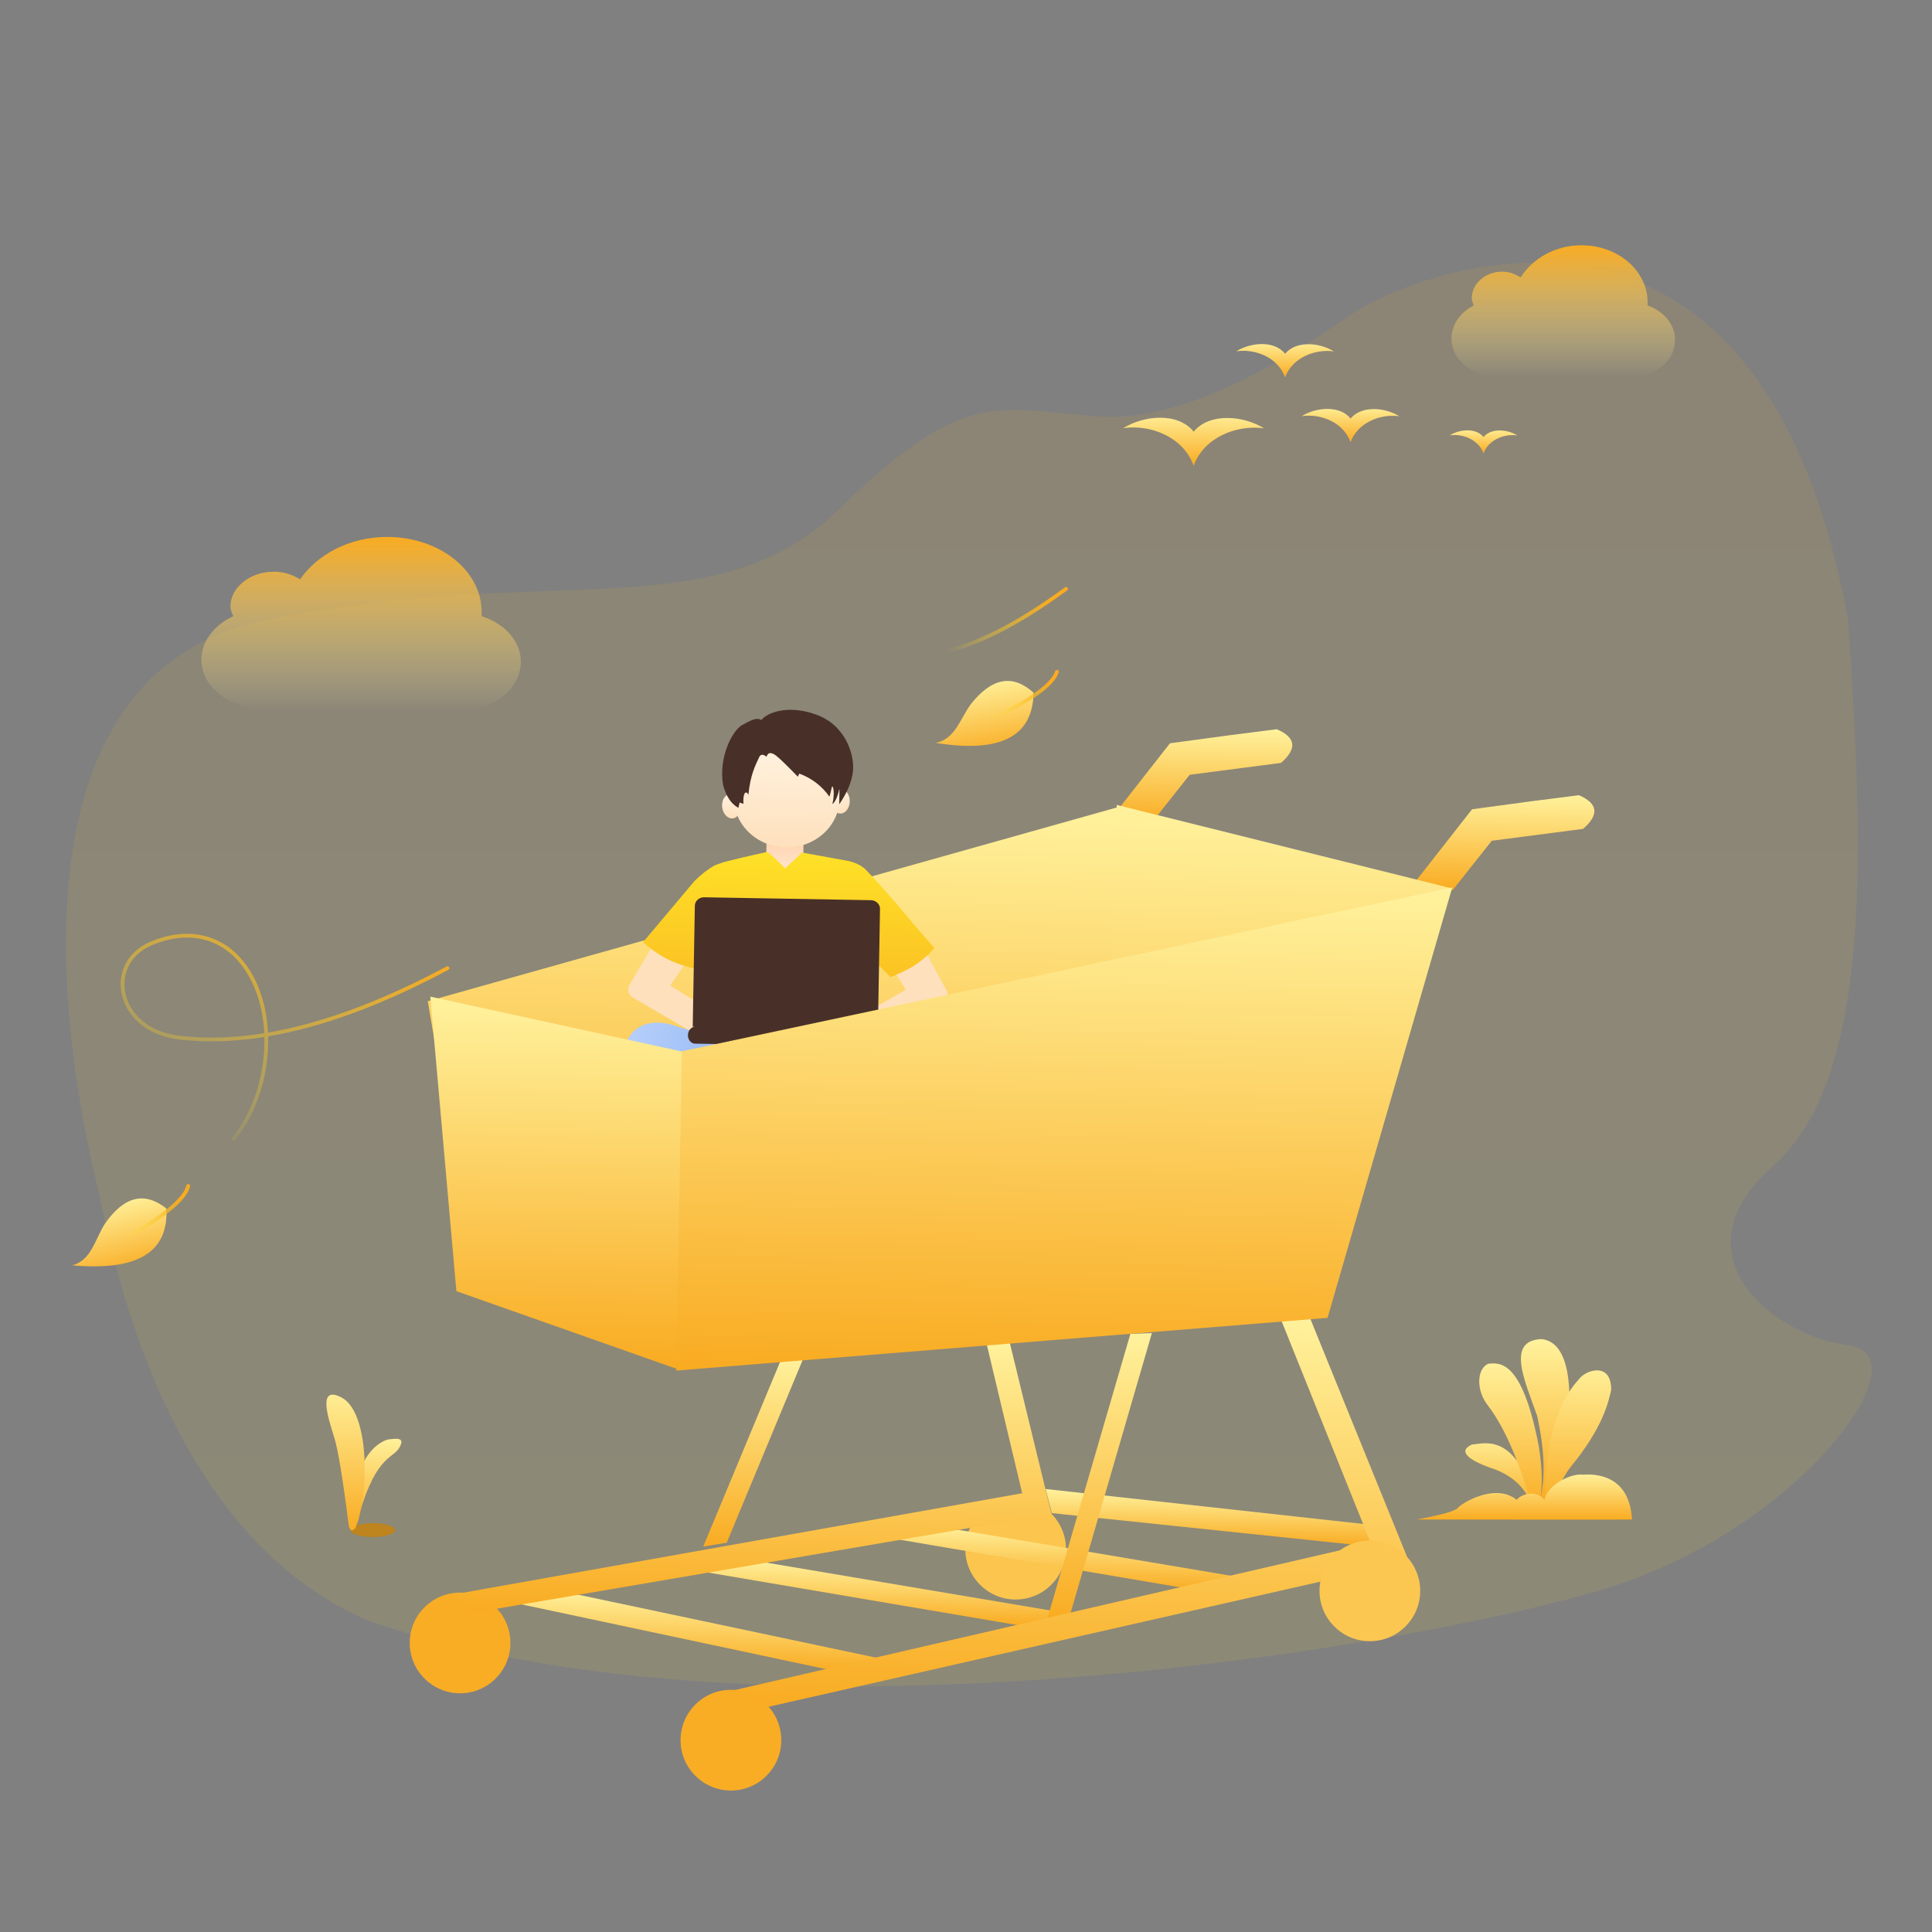 <svg xmlns:xlink="http://www.w3.org/1999/xlink" xmlns="http://www.w3.org/2000/svg" version="1.1" viewBox="0 0 1024 1024" height="1024px" width="1024px">
    <rect x="0" y="0" width="1024" height="1024" fill="#808080" stroke="none"/>
    <title>购物车空空如也</title>
    <defs>
        <linearGradient id="linearGradient-1" y2="100%" x2="50%" y1="0%" x1="50%">
            <stop offset="0%" stop-color="#F9AB21"></stop>
            <stop offset="100%" stop-color="#FEE127"></stop>
        </linearGradient>
        <linearGradient id="linearGradient-2" y2="100%" x2="50%" y1="0%" x1="50%">
            <stop offset="0%" stop-color="#F9AB21"></stop>
            <stop offset="100%" stop-opacity="0" stop-color="#FFF29D"></stop>
        </linearGradient>
        <linearGradient id="linearGradient-3" y2="100%" x2="50%" y1="0%" x1="50%">
            <stop offset="0%" stop-color="#F9AB21"></stop>
            <stop offset="100%" stop-opacity="0" stop-color="#FFF29D"></stop>
        </linearGradient>
        <linearGradient id="linearGradient-4" y2="100%" x2="50%" y1="0%" x1="50%">
            <stop offset="0%" stop-color="#FFF29D"></stop>
            <stop offset="100%" stop-color="#F9AB21"></stop>
        </linearGradient>
        <linearGradient id="linearGradient-5" y2="100%" x2="50%" y1="0%" x1="50%">
            <stop offset="0%" stop-color="#FFF29D"></stop>
            <stop offset="100%" stop-color="#F9AB21"></stop>
        </linearGradient>
        <linearGradient id="linearGradient-6" y2="100%" x2="50%" y1="0%" x1="50%">
            <stop offset="0%" stop-color="#FFF29D"></stop>
            <stop offset="100%" stop-color="#F9AB21"></stop>
        </linearGradient>
        <linearGradient id="linearGradient-7" y2="100%" x2="50%" y1="0%" x1="50%">
            <stop offset="0%" stop-color="#FFF29D"></stop>
            <stop offset="100%" stop-color="#F9AB21"></stop>
        </linearGradient>
        <linearGradient id="linearGradient-8" y2="100%" x2="50%" y1="0%" x1="50%">
            <stop offset="0%" stop-color="#FFF29D"></stop>
            <stop offset="100%" stop-color="#F9AB21"></stop>
        </linearGradient>
        <linearGradient id="linearGradient-9" y2="100%" x2="50%" y1="0%" x1="50%">
            <stop offset="0%" stop-color="#FFF29D"></stop>
            <stop offset="100%" stop-color="#F9AB21"></stop>
        </linearGradient>
        <linearGradient id="linearGradient-10" y2="100%" x2="50%" y1="0%" x1="50%">
            <stop offset="0%" stop-color="#FFF29D"></stop>
            <stop offset="100%" stop-color="#F9AB21"></stop>
        </linearGradient>
        <linearGradient id="linearGradient-11" y2="100%" x2="50%" y1="0%" x1="50%">
            <stop offset="0%" stop-color="#FFF29D"></stop>
            <stop offset="100%" stop-color="#F9AB21"></stop>
        </linearGradient>
        <linearGradient id="linearGradient-12" y2="100%" x2="50%" y1="0%" x1="50%">
            <stop offset="0%" stop-color="#FFF29D"></stop>
            <stop offset="100%" stop-color="#F9AB21"></stop>
        </linearGradient>
        <linearGradient id="linearGradient-13" y2="100%" x2="50%" y1="0%" x1="50%">
            <stop offset="0%" stop-color="#FFF29D"></stop>
            <stop offset="100%" stop-color="#F9AB21"></stop>
        </linearGradient>
        <linearGradient id="linearGradient-14" y2="100%" x2="50%" y1="0%" x1="50%">
            <stop offset="0%" stop-color="#FFF29D"></stop>
            <stop offset="100%" stop-color="#F9AB21"></stop>
        </linearGradient>
        <linearGradient id="linearGradient-15" y2="100%" x2="50%" y1="0%" x1="50%">
            <stop offset="0%" stop-color="#FFF29D"></stop>
            <stop offset="100%" stop-color="#F9AB21"></stop>
        </linearGradient>
        <linearGradient id="linearGradient-16" y2="100%" x2="50%" y1="0%" x1="50%">
            <stop offset="0%" stop-color="#FFF29D"></stop>
            <stop offset="100%" stop-color="#F9AB21"></stop>
        </linearGradient>
        <linearGradient id="linearGradient-17" y2="100%" x2="50%" y1="0%" x1="50%">
            <stop offset="0%" stop-color="#FFF29D"></stop>
            <stop offset="100%" stop-color="#F9AB21"></stop>
        </linearGradient>
        <linearGradient id="linearGradient-18" y2="100%" x2="50%" y1="0%" x1="50%">
            <stop offset="0%" stop-color="#FFF29D"></stop>
            <stop offset="100%" stop-color="#F9AB21"></stop>
        </linearGradient>
        <linearGradient id="linearGradient-19" y2="100%" x2="50%" y1="0%" x1="50%">
            <stop offset="0%" stop-color="#FFF29D"></stop>
            <stop offset="100%" stop-color="#F9AB21"></stop>
        </linearGradient>
        <linearGradient id="linearGradient-20" y2="100%" x2="50%" y1="0%" x1="50%">
            <stop offset="0%" stop-color="#FFF29D"></stop>
            <stop offset="100%" stop-color="#F9AB21"></stop>
        </linearGradient>
        <linearGradient id="linearGradient-21" y2="100%" x2="50%" y1="0%" x1="50%">
            <stop offset="0%" stop-color="#FFF29D"></stop>
            <stop offset="100%" stop-color="#F9AB21"></stop>
        </linearGradient>
        <linearGradient id="linearGradient-22" y2="100%" x2="50%" y1="-19.004%" x1="50%">
            <stop offset="0%" stop-color="#FFCDA5"></stop>
            <stop offset="100%" stop-color="#FFE8D1"></stop>
        </linearGradient>
        <linearGradient id="linearGradient-23" y2="100%" x2="50%" y1="0%" x1="50%">
            <stop offset="0%" stop-color="#FFF2DF"></stop>
            <stop offset="100%" stop-color="#FEE0BC"></stop>
        </linearGradient>
        <linearGradient id="linearGradient-24" y2="100%" x2="63.642%" y1="23.446%" x1="21.875%">
            <stop offset="0%" stop-color="#FFF2DF"></stop>
            <stop offset="100%" stop-color="#FEE0BC"></stop>
        </linearGradient>
        <linearGradient id="linearGradient-25" y2="100%" x2="50%" y1="0%" x1="50%">
            <stop offset="0%" stop-color="#FFF2DF"></stop>
            <stop offset="100%" stop-color="#FEE0BC"></stop>
        </linearGradient>
        <linearGradient id="linearGradient-26" y2="100%" x2="50%" y1="0%" x1="50%">
            <stop offset="0%" stop-color="#FEE127"></stop>
            <stop offset="100%" stop-color="#F9AB21"></stop>
        </linearGradient>
        <linearGradient id="linearGradient-27" y2="55.556%" x2="100%" y1="44.444%" x1="-7.15%">
            <stop offset="0%" stop-color="#BFD4FA"></stop>
            <stop offset="100%" stop-color="#5792F0"></stop>
        </linearGradient>
        <linearGradient id="linearGradient-28" y2="100%" x2="50%" y1="0%" x1="50%">
            <stop offset="0%" stop-color="#FFF2DF"></stop>
            <stop offset="100%" stop-color="#FEE0BC"></stop>
        </linearGradient>
        <linearGradient id="linearGradient-29" y2="100%" x2="50%" y1="0%" x1="50%">
            <stop offset="0%" stop-color="#FFF29D"></stop>
            <stop offset="100%" stop-color="#F9AB21"></stop>
        </linearGradient>
        <linearGradient id="linearGradient-30" y2="100%" x2="50%" y1="0%" x1="50%">
            <stop offset="0%" stop-color="#FFF29D"></stop>
            <stop offset="100%" stop-color="#F9AB21"></stop>
        </linearGradient>
        <linearGradient id="linearGradient-31" y2="100%" x2="50%" y1="0%" x1="50%">
            <stop offset="0%" stop-color="#FFF29D"></stop>
            <stop offset="100%" stop-color="#F9AB21"></stop>
        </linearGradient>
        <linearGradient id="linearGradient-32" y2="85.058%" x2="0%" y1="38.458%" x1="89.443%">
            <stop offset="0%" stop-color="#F9AB21"></stop>
            <stop offset="100%" stop-opacity="0" stop-color="#FEE127"></stop>
        </linearGradient>
        <linearGradient id="linearGradient-33" y2="100%" x2="50%" y1="0%" x1="50%">
            <stop offset="0%" stop-color="#FFF29D"></stop>
            <stop offset="100%" stop-color="#F9AB21"></stop>
        </linearGradient>
        <linearGradient id="linearGradient-34" y2="66.305%" x2="0%" y1="44.632%" x1="89.443%">
            <stop offset="0%" stop-color="#F9AB21"></stop>
            <stop offset="100%" stop-opacity="0" stop-color="#FEE127"></stop>
        </linearGradient>
        <linearGradient id="linearGradient-35" y2="55.441%" x2="0%" y1="48.209%" x1="89.443%">
            <stop offset="0%" stop-color="#F9AB21"></stop>
            <stop offset="100%" stop-opacity="0" stop-color="#FEE127"></stop>
        </linearGradient>
        <linearGradient id="linearGradient-36" y2="100%" x2="50%" y1="0%" x1="50%">
            <stop offset="0%" stop-color="#FFF29D"></stop>
            <stop offset="100%" stop-color="#F9AB21"></stop>
        </linearGradient>
        <linearGradient id="linearGradient-37" y2="100%" x2="50%" y1="0%" x1="50%">
            <stop offset="0%" stop-color="#FFF29D"></stop>
            <stop offset="100%" stop-color="#F9AB21"></stop>
        </linearGradient>
        <linearGradient id="linearGradient-38" y2="100%" x2="50%" y1="0%" x1="50%">
            <stop offset="0%" stop-color="#FFF29D"></stop>
            <stop offset="100%" stop-color="#F9AB21"></stop>
        </linearGradient>
    </defs>
    <g fill-rule="evenodd" fill="none" stroke-width="1" stroke="none" id="购物车空空如也">
        <rect height="1024" width="1024" y="0" x="0" id="矩形"></rect>
        <g transform="translate(32, 130)" id="编组-2">
            <path opacity="0.1" fill="url(#linearGradient-1)" id="路径-58" d="M18.687,494.922 C10.527,459.729 -42.585,230.542 107.587,199.03 C257.76,167.518 346.476,204.22 412.461,140.054 C478.445,75.887 494.9,86.419 549.097,90.663 C603.294,94.907 666.108,48.589 687.215,34.676 C708.321,20.763 898.891,-68.751 947.613,199.03 C955.313,314.802 961.712,440.402 907.802,487.979 C853.891,535.555 908.786,578.275 947.613,583.022 C986.439,587.769 929.461,669.061 839.785,704.553 C780.16,731.302 394.481,807.998 163.518,729.159 C51.99,681.396 26.846,530.115 18.687,494.922 Z"></path>
            <path fill="url(#linearGradient-2)" id="路径" d="M855.791,50.268 C855.791,61.196 845.558,69.938 832.632,69.938 L761,69.938 C748.074,69.064 737.302,60.759 737.302,49.394 C737.302,41.963 742.15,35.406 749.151,31.909 C748.613,30.598 748.074,29.287 748.074,27.975 C748.074,20.544 755.076,13.988 764.232,13.988 C768.002,13.988 771.233,15.299 773.926,17.047 C780.389,6.994 792.238,0 806.241,0 C825.63,0 841.249,13.551 841.249,30.161 L841.249,31.909 C849.867,34.969 855.791,41.963 855.791,50.268 Z"></path>
            <path fill="url(#linearGradient-3)" id="路径" d="M244.055,220.742 C244.055,235.121 229.431,246.624 210.959,246.624 L108.595,246.624 C90.124,245.474 74.731,234.546 74.731,219.592 C74.731,209.814 81.658,201.187 91.663,196.586 C90.893,194.86 90.124,193.135 90.124,191.41 C90.124,181.632 100.129,173.005 113.213,173.005 C118.601,173.005 123.219,174.73 127.067,177.031 C136.303,163.802 153.235,154.6 173.246,154.6 C200.954,154.6 223.274,172.43 223.274,194.285 L223.274,196.586 C235.588,200.612 244.055,209.814 244.055,220.742 Z"></path>
            <g transform="translate(718.898, 579.75)" id="草">
                <path fill="url(#linearGradient-4)" id="路径-43" d="M61.995,92.024 C59.632,81.036 52.73,73.355 41.289,68.981 C28.223,64.692 21.065,59.593 29.241,55.896 C36.145,55.336 50.868,49.845 61.995,82.644 C62.77,85.823 62.77,88.949 61.995,92.024 Z"></path>
                <path fill="url(#linearGradient-5)" id="路径-44" d="M62.017,92.024 C54.943,66.191 46.908,47.331 37.911,35.443 C31.305,27.32 31.768,15.696 37.911,13.068 C44.2,12.384 55.789,11.326 64.516,55.846 C65.067,58.908 68.142,76.823 64.516,88.385 C63.979,89.972 63.146,91.185 62.017,92.024 Z"></path>
                <path fill="url(#linearGradient-6)" id="路径-45" d="M65.071,85.941 C68.335,74.387 67.92,59.312 63.828,40.715 C57.567,22.687 46.882,0.511 66.358,0 C74.26,1.03 83.801,8.969 80.196,48.537 C77.999,64.503 74.178,73.935 70.168,85.941 C68.769,86.689 67.07,86.689 65.071,85.941 Z"></path>
                <path fill="url(#linearGradient-7)" id="路径-46" d="M68.259,92.024 C67.015,59.095 72.957,35.464 86.085,21.129 C89.63,16.339 103.118,11.853 103.067,26.868 C101.659,33.325 98.646,47.109 81.272,68.139 C75.548,75.729 71.787,86.821 71.75,89.421 C71.726,91.155 70.562,92.023 68.259,92.024 Z"></path>
                <path fill="url(#linearGradient-8)" id="路径-47" d="M0,95.618 C13.184,93.195 20.455,91.138 21.812,89.447 C23.848,86.911 41.788,76.021 52.975,85.194 C55.41,82.108 63.22,79.707 67.69,85.194 C69.734,76.532 82.491,70.984 88.039,71.883 C94.287,71.401 112.731,71.601 114.11,95.618 C109.077,95.734 71.041,95.734 0,95.618 Z"></path>
            </g>
            <g transform="translate(140.988, 609.198)" id="草">
                <ellipse ry="3.681" rx="11.779" cy="71.779" cx="24.662" fill="#BE841D" id="椭圆形"></ellipse>
                <path fill="url(#linearGradient-9)" id="路径-42" d="M12.156,70.337 C13.76,43.551 20.48,28.048 32.315,23.827 C36.975,23.205 42.168,22.269 38.547,28.308 C34.926,34.347 25.229,31.997 15.533,70.321 C14.656,71.96 13.53,71.965 12.156,70.337 Z"></path>
                <path fill="url(#linearGradient-10)" id="路径-41" d="M11.935,70.001 C8.786,44.983 6.209,29.25 4.203,22.801 C1.195,13.128 -5.211,-5.488 8.121,1.555 C21.452,8.598 23.028,44.725 16.866,66.711 C14.95,72.274 13.307,73.371 11.935,70.001 Z"></path>
            </g>
            <g transform="translate(498.855, 534.838) rotate(1) translate(-498.855, -534.838) translate(188.797, 248.2)" id="购物车">
                <circle r="26.687" cy="442.745" cx="320.251" fill-rule="nonzero" fill="#FBC54E" id="椭圆形备份-3"></circle>
                <circle r="26.687" cy="497.57" cx="26.687" fill-rule="nonzero" fill="#F9AD25" id="椭圆形备份-4"></circle>
                <polygon points="150.419 456.911 325.666 483.532 351.031 476.686 176.412 450.404" fill="url(#linearGradient-11)" id="路径-36"></polygon>
                <polygon points="245.788 436.839 421.035 463.46 446.4 456.614 271.781 430.332" fill="url(#linearGradient-11)" id="路径-36备份-3"></polygon>
                <polygon points="51.402 475.114 226.649 509.19 252.014 502.442 77.394 468.7" fill="url(#linearGradient-12)" id="路径-36备份-2"></polygon>
                <polygon points="339.06 423.311 510.436 438.188 505.943 426.328 335.59 410.581" fill="url(#linearGradient-13)" id="路径-36备份"></polygon>
                <polygon points="194.146 344.469 154.65 444.258 167.069 441.987 206.184 343.032" fill="url(#linearGradient-14)" id="路径-30"></polygon>
                <polygon points="379.052 327.587 337.07 481.55 349.247 478.609 390.444 326.95" fill="url(#linearGradient-15)" id="路径-27"></polygon>
                <polygon points="302.949 334.18 323.199 413.04 22.361 471.989 35.372 481.065 338.923 423.775 314.852 331.987" fill="url(#linearGradient-16)" id="路径-31"></polygon>
                <polygon points="458.648 318.445 508.404 436.287 166.23 521.606 186.108 529.689 528.804 445.651 473.536 316.194" fill="url(#linearGradient-17)" id="路径-32"></polygon>
                <circle r="26.687" cy="546.59" cx="171.122" fill-rule="nonzero" fill="#F9AD25" id="椭圆形备份-5"></circle>
                <circle r="26.687" cy="461.551" cx="508.337" fill-rule="nonzero" fill="#FBC751" id="椭圆形备份-2"></circle>
                <path fill="url(#linearGradient-18)" id="路径-37" d="M545.7,89.503 L566.012,62.924 L614.294,55.78 C622.823,48.093 621.978,42.157 611.759,37.969 C597.509,39.965 578.683,42.776 555.281,46.404 L526.25,84.822 L545.7,89.503 Z"></path>
                <path fill="url(#linearGradient-18)" id="路径-37备份-2" d="M384.993,57.334 L405.304,30.755 L453.586,23.611 C462.116,15.924 461.271,9.987 451.051,5.8 C436.801,7.795 417.975,10.607 394.574,14.235 L365.543,52.653 L384.993,57.334 Z"></path>
                <polygon points="3.636 157.786 368.051 48.428 367.935 246.468 31.512 306.094" fill="url(#linearGradient-19)" id="路径-34"></polygon>
                <g transform="translate(99.915, 0)" id="人物">
                    <ellipse ry="30.037" rx="93.864" cy="219.838" cx="93.864" fill="#FEE3B1" id="椭圆形"></ellipse>
                    <g transform="translate(174.845, 186.096)" id="草">
                        <ellipse ry="2.761" rx="7.362" cy="45.092" cx="14.724" fill="#BE841D" id="椭圆形"></ellipse>
                        <path fill="url(#linearGradient-20)" id="路径-42" d="M7.362,45.222 C8.431,27.828 12.912,17.761 20.802,15.02 C23.909,14.616 27.372,14.009 24.957,17.93 C22.543,21.852 16.078,20.326 9.614,45.211 C9.029,46.275 8.278,46.279 7.362,45.222 Z"></path>
                        <path fill="url(#linearGradient-21)" id="路径-41" d="M7.565,44.792 C5.569,28.783 3.935,18.716 2.664,14.59 C0.757,8.4 -3.303,-3.512 5.147,0.995 C13.597,5.501 14.596,28.618 10.69,42.686 C9.476,46.246 8.435,46.948 7.565,44.792 Z"></path>
                    </g>
                    <path fill="#FEE0BC" id="胳膊-path" d="M22.38,126.216 L10.69,146.843 C10.69,146.843 9.589,148.705 9.884,150.483 C10.195,152.343 11.898,153.718 11.898,153.718 L46.718,173.214 L46.96,156.145 L32.049,147.247 L42.932,130.665 L22.38,126.216 Z"></path>
                    <path fill="#FEE0BC" id="胳膊-path" d="M166.615,126.216 L178.288,146.843 C178.288,146.843 179.385,148.705 179.089,150.483 C178.783,152.343 177.08,153.718 177.08,153.718 L142.414,174.135 L142.066,156.145 L156.955,147.247 L146.089,130.665 L166.615,126.216 Z"></path>
                    <g transform="translate(57.055, 0)" id="脑袋">
                        <rect height="19.632" width="19.632" y="67.692" x="24.694" fill="url(#linearGradient-22)" id="矩形"></rect>
                        <g id="编组">
                            <ellipse ry="26.205" rx="28.012" cy="46.759" cx="35.015" fill="url(#linearGradient-23)" id="椭圆形"></ellipse>
                            <ellipse ry="6.506" rx="4.88" cy="48.024" cx="63.569" fill="url(#linearGradient-24)" id="椭圆形"></ellipse>
                            <ellipse ry="6.506" rx="4.88" cy="51.639" cx="5.738" transform="translate(5.738, 51.639) rotate(-8) translate(-5.738, -51.639)" fill="url(#linearGradient-25)" id="椭圆形备份"></ellipse>
                            <path fill="#483029" id="路径-67" d="M9.5,52.454 C5.626,50.494 2.828,46.414 1.106,40.213 C-1.518,25.364 5.769,11.387 10.643,8.583 C15.516,5.779 18.305,4.228 20.883,5.686 C22.968,2.546 33.528,-3.207 49.768,2.273 C66.009,7.752 70.729,24.035 69.834,32.288 C69.238,37.79 66.919,43.577 62.879,49.648 L62.879,41.409 C61.949,45.681 60.75,48.428 59.28,49.648 C59.931,46.429 60.138,42.494 59.415,40.695 C58.691,38.897 58.65,42.797 57.62,45.663 C53.5,40.059 48.106,36.081 41.439,33.73 L40.706,35.394 C34.509,29.229 30.557,25.546 28.848,24.344 C26.286,22.542 24.584,22.724 23.949,25.09 C23.102,24.542 20.948,22.792 19.844,25.85 C18.123,29.696 15.535,34.804 14.663,45.385 C12.915,42.359 11.65,45.704 12.16,50.225 C11.473,50.117 10.784,49.904 10.095,49.585 L9.5,52.454 Z"></path>
                        </g>
                    </g>
                    <path fill="url(#linearGradient-26)" id="衣服" d="M82.186,75.548 C83.906,76.557 87.132,79.407 91.864,84.098 C97.781,78.398 100.74,75.548 100.74,75.548 L125.341,79.595 C125.341,79.595 131.103,80.562 134.618,84.047 C144.327,93.675 160.432,112.381 160.432,112.381 L171.725,124.929 C168.912,128.322 165.655,131.318 162.042,133.834 C156.374,137.726 148.733,140.717 148.733,140.717 L139.863,132.217 L139.863,191.714 L49.517,191.714 L49.517,131.404 L44.271,137.884 C44.271,137.884 36.504,136.364 29.749,133.026 C25.261,130.7 21.065,127.847 17.248,124.526 L43.87,91.74 C45.526,90.025 47.275,88.404 49.11,86.884 C50.778,85.556 52.53,84.339 54.356,83.241 C56.583,82.277 58.874,81.466 61.21,80.812 C69.437,78.537 82.186,75.548 82.186,75.548 Z"></path>
                    <path fill-rule="nonzero" fill="url(#linearGradient-27)" id="裤子" d="M148.345,169.104 C148.345,169.104 170.434,159.901 176.848,179.97 C182.503,197.678 163.607,201.396 163.607,201.396 L163.607,201.396 L149.321,204.033 L143.099,223.845 L92.574,214.51 L42.007,223.845 L35.777,204.017 L21.642,201.406 C21.642,201.406 2.768,197.688 8.417,179.989 C14.825,159.93 36.888,169.128 36.888,169.128 L92.549,183.989 L148.345,169.104 Z"></path>
                    <path fill="url(#linearGradient-28)" id="脚" d="M37.186,209.015 L31.101,209.411 C29.21,209.512 27.315,209.512 25.424,209.411 C21.524,209.249 17.906,209.243 17.906,209.243 C17.906,209.243 10.648,208.979 9.141,211.054 C6.244,215.046 7.756,223.16 7.756,223.16 C7.756,223.16 8.669,226.519 10.393,228.033 C11.847,229.315 14.516,228.353 14.516,228.353 C14.516,228.353 19.317,227.099 24.437,226.01 C31.376,224.535 34.348,224.044 34.348,224.044 L41.648,222.066 L37.186,209.015 Z M147.917,209.015 L154.035,209.413 C155.936,209.514 157.842,209.514 159.743,209.413 C163.664,209.25 167.304,209.244 167.304,209.244 C167.304,209.244 174.599,208.979 176.116,211.063 C179.029,215.073 177.506,223.225 177.506,223.225 C177.506,223.225 176.588,226.598 174.859,228.119 C173.394,229.406 170.715,228.441 170.715,228.441 C170.715,228.441 165.887,227.18 160.735,226.087 C153.759,224.606 150.772,224.111 150.772,224.111 L143.429,222.125 L147.917,209.015 Z"></path>
                    <path fill="#483029" id="电脑" d="M49.267,100.158 L137.623,100.158 C140.33,100.158 142.524,102.201 142.524,104.72 L142.524,168.869 L44.366,168.869 L44.366,104.72 C44.366,102.201 46.56,100.158 49.267,100.158 Z M45.717,168.869 L141.173,168.869 C142.533,168.869 143.789,169.721 144.469,171.104 C145.148,172.486 145.148,174.19 144.469,175.573 C143.789,176.956 142.533,177.807 141.173,177.807 L45.717,177.807 C43.615,177.807 41.912,175.807 41.912,173.338 C41.912,170.87 43.615,168.869 45.717,168.869 L45.717,168.869 Z"></path>
                </g>
                <polygon points="366.907 47.401 366.346 247.446 464.257 317.951 544.872 88.425" fill="url(#linearGradient-29)" id="路径-35"></polygon>
                <polygon points="4.939 155.331 21.489 311.185 139.294 350.422 139.294 182.203" fill="url(#linearGradient-30)" id="路径-28"></polygon>
                <polygon points="138.755 181.984 545.5 88.038 483.388 317.28 138.755 351.226" fill="url(#linearGradient-31)" id="路径-29"></polygon>
            </g>
            <g transform="translate(0, 182.148)" id="落叶">
                <path transform="translate(123.043, 217.096) rotate(-23) translate(-123.043, -217.096)" stroke-linecap="round" stroke-width="2" stroke="url(#linearGradient-32)" id="路径-20" d="M204.945,234.353 C142.235,239.983 93.359,232.499 58.317,211.902 C30.595,194.871 38.976,160.961 65.353,160.961 C91.731,160.961 107.728,177.684 107.728,203.667 C107.728,229.649 90.498,259.876 65.353,273.23"></path>
                <path transform="translate(30.853, 341.934) rotate(-14) translate(-30.853, -341.934)" fill="url(#linearGradient-33)" id="路径-18" d="M58.704,334.89 C49.647,323.181 38.457,323.181 25.135,334.89 C18.089,341.494 13.442,352.056 3.001,352.056 C35.744,363.472 54.312,357.75 58.704,334.89 Z"></path>
                <path transform="translate(49.761, 331.019) rotate(-14) translate(-49.761, -331.019)" stroke-linecap="round" stroke-width="2" stroke="url(#linearGradient-34)" id="路径-19" d="M70.748,321.21 C67.391,327.749 53.399,334.289 28.774,340.829"></path>
                <path transform="translate(489.602, 66.782) rotate(-10) translate(-489.602, -66.782)" fill="url(#linearGradient-33)" id="路径-18备份" d="M517.453,59.739 C508.396,48.029 497.206,48.029 483.884,59.739 C476.838,66.343 472.191,76.905 461.75,76.905 C494.493,88.32 513.061,82.598 517.453,59.739 Z"></path>
                <path transform="translate(509.225, 57.213) rotate(-10) translate(-509.225, -57.213)" stroke-linecap="round" stroke-width="2" stroke="url(#linearGradient-34)" id="路径-19备份" d="M530.212,47.404 C526.855,53.943 512.863,60.483 488.238,67.023"></path>
                <path transform="translate(500.369, 16.705) rotate(-12) translate(-500.369, -16.705)" stroke-linecap="round" stroke-width="2" stroke="url(#linearGradient-35)" id="路径-22" d="M535.76,7.149 C507.386,19.891 483.793,26.261 464.978,26.261"></path>
            </g>
            <g transform="translate(563.321, 52.361)" id="大雁">
                <path fill="url(#linearGradient-36)" id="路径" d="M37.316,64.543 L37.316,64.446 C32.007,49.455 14.69,42.4 0,44.578 C10.893,37.804 28.875,36 37.319,46.385 L37.319,46.475 C45.751,36.18 63.83,37.897 74.638,44.668 C59.961,42.59 42.641,49.635 37.319,64.537 L37.316,64.543 Z"></path>
                <path fill="url(#linearGradient-37)" id="路径" d="M120.489,52.041 L120.489,51.977 C116.8,41.586 104.805,36.705 94.621,38.205 C102.169,33.512 114.636,32.259 120.489,39.458 L120.489,39.521 C126.341,32.386 138.864,33.575 146.356,38.269 C136.172,36.829 124.183,41.712 120.489,52.041 L120.489,52.041 Z"></path>
                <path fill="url(#linearGradient-37)" id="路径" d="M85.803,17.669 L85.803,17.605 C82.115,7.214 70.12,2.333 59.936,3.833 C67.484,-0.86 79.951,-2.113 85.803,5.086 L85.803,5.149 C91.656,-1.986 104.179,-0.797 111.671,3.897 C101.487,2.457 89.498,7.34 85.803,17.669 L85.803,17.669 Z"></path>
                <path fill="url(#linearGradient-38)" id="路径" d="M190.96,57.983 L190.96,57.939 C188.405,50.737 180.086,47.35 173.028,48.393 C178.262,45.139 186.903,44.271 190.96,49.261 L190.96,49.304 C195.02,44.357 203.698,45.182 208.892,48.436 C201.834,47.434 193.514,50.824 190.96,57.983 Z"></path>
            </g>
        </g>
    </g>
</svg>